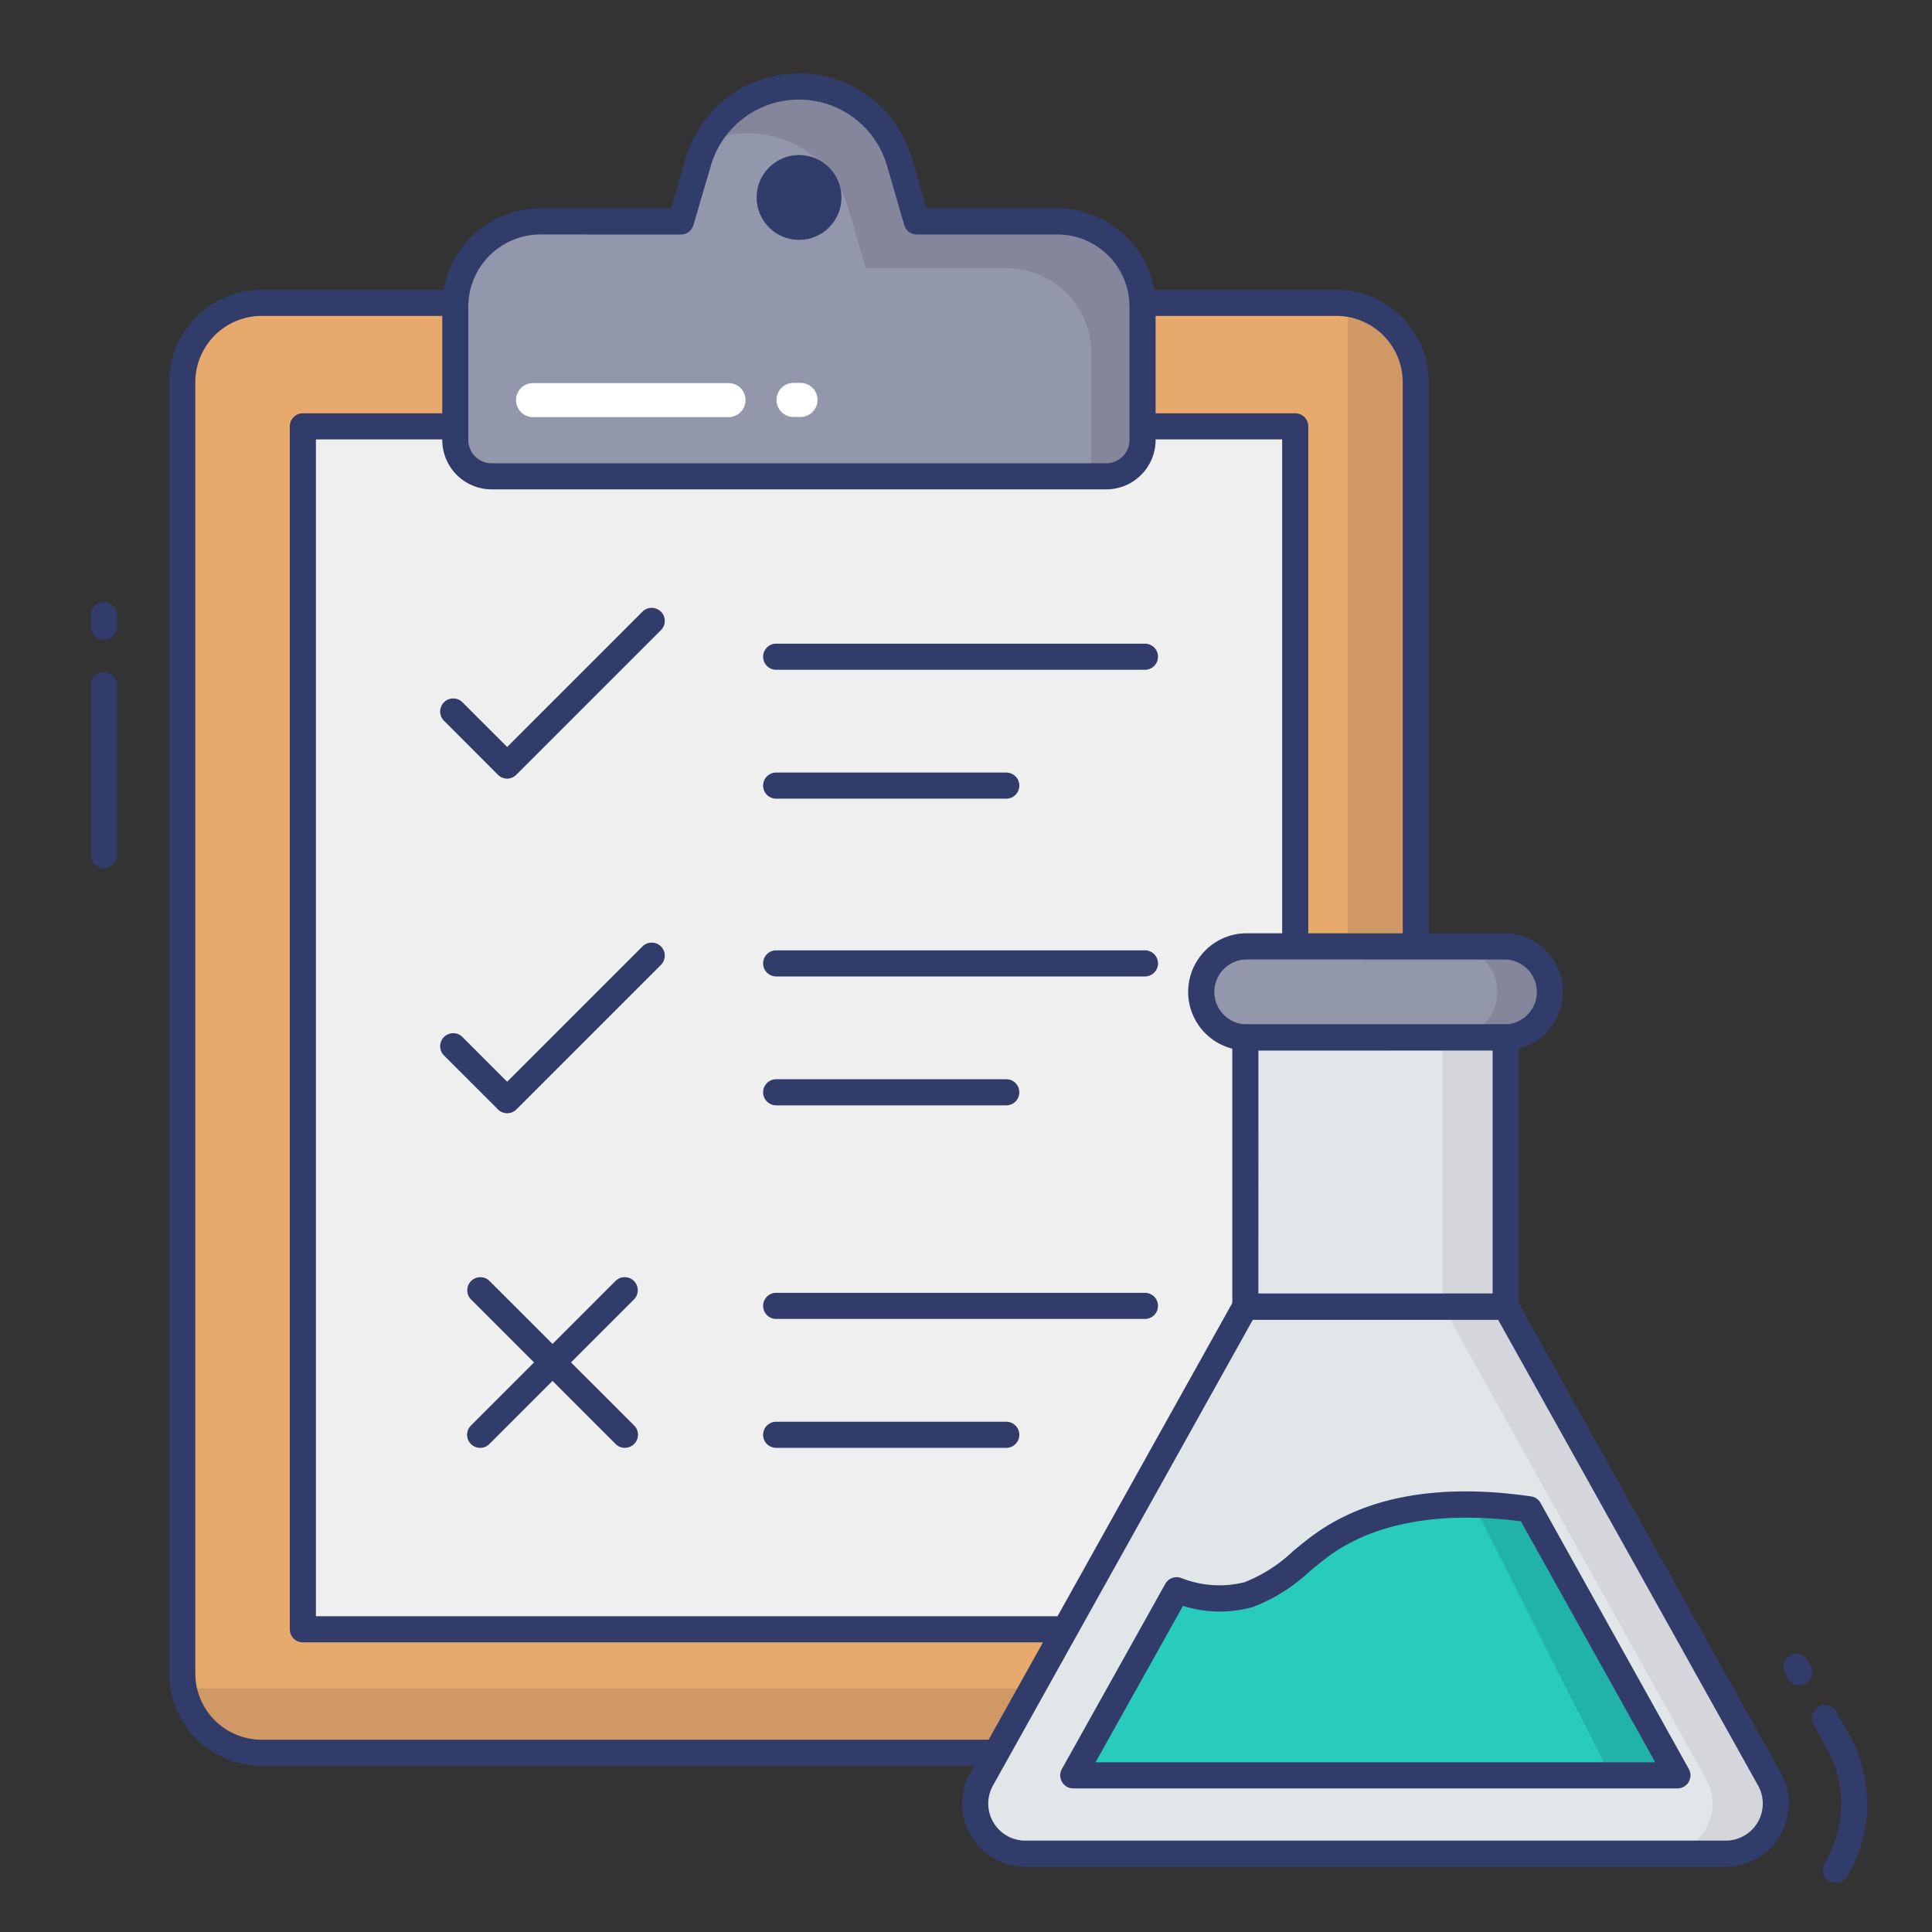 <svg id="color_line" height="512" viewBox="0 0 74 74" width="512" xmlns="http://www.w3.org/2000/svg" data-name="color line"><rect x="0" y="0" width="74" height="74" fill="#333333" stroke="none"/><path d="m43.762 11.6h7.425a3.041 3.041 0 0 1 3.041 3.041v49.454a3.041 3.041 0 0 1 -3.041 3.041h-41.164a3.041 3.041 0 0 1 -3.041-3.041v-49.451a3.041 3.041 0 0 1 3.041-3.044h7.417" fill="#e7aa6c"/><path d="m54.23 14.64v49.45a3.047 3.047 0 0 1 -3.04 3.05h-41.17a3.048 3.048 0 0 1 -2.99-2.5 2.565 2.565 0 0 0 .39.03h41.16a3.047 3.047 0 0 0 3.04-3.05v-49.45a3.1 3.1 0 0 0 -.05-.54 3.029 3.029 0 0 1 2.66 3.01z" fill="#d09865"/><path d="m43.761 16.33h5.849v46.076h-38.01v-46.076h5.839" fill="#eeefee"/><g fill="#323c6b"><path d="m49.61 62.906h-38.01a.5.5 0 0 1 -.5-.5v-46.076a.5.5 0 0 1 .5-.5h5.839a.5.5 0 0 1 0 1h-5.339v45.076h37.01v-45.076h-5.349a.5.5 0 0 1 0-1h5.849a.5.5 0 0 1 .5.5v46.076a.5.5 0 0 1 -.5.5z"/><path d="m19.428 29.823a.5.5 0 0 1 -.354-.146l-2.074-2.077a.5.5 0 0 1 .707-.707l1.719 1.718 5.189-5.189a.5.5 0 0 1 .707.707l-5.543 5.542a.5.5 0 0 1 -.351.152z"/><path d="m19.428 42.64a.5.5 0 0 1 -.354-.146l-2.074-2.073a.5.5 0 0 1 .707-.707l1.719 1.719 5.189-5.189a.5.5 0 0 1 .707.707l-5.543 5.543a.5.5 0 0 1 -.351.146z"/><path d="m18.392 55.456a.5.5 0 0 1 -.354-.854l5.543-5.543a.5.5 0 0 1 .707.707l-5.543 5.543a.5.5 0 0 1 -.353.147z"/><path d="m23.935 55.456a.5.5 0 0 1 -.354-.146l-5.543-5.543a.5.5 0 0 1 .707-.707l5.544 5.54a.5.5 0 0 1 -.354.854z"/><path d="m43.854 25.654h-14.125a.5.5 0 0 1 0-1h14.125a.5.5 0 0 1 0 1z"/><path d="m38.542 30.591h-8.813a.5.5 0 0 1 0-1h8.813a.5.5 0 0 1 0 1z"/><path d="m43.854 37.4h-14.125a.5.5 0 0 1 0-1h14.125a.5.5 0 0 1 0 1z"/><path d="m38.542 42.337h-8.813a.5.5 0 0 1 0-1h8.813a.5.5 0 0 1 0 1z"/><path d="m43.854 50.518h-14.125a.5.5 0 0 1 0-1h14.125a.5.5 0 0 1 0 1z"/><path d="m38.542 55.456h-8.813a.5.5 0 0 1 0-1h8.813a.5.5 0 0 1 0 1z"/><path d="m3.982 24.5a.5.5 0 0 1 -.5-.5v-.437a.5.5 0 0 1 1 0v.437a.5.5 0 0 1 -.5.5z"/><path d="m3.982 33.25a.5.5 0 0 1 -.5-.5v-6.5a.5.5 0 0 1 1 0v6.5a.5.5 0 0 1 -.5.5z"/></g><path d="m43.762 11.743v5.111a1.39 1.39 0 0 1 -1.39 1.39h-23.543a1.39 1.39 0 0 1 -1.39-1.39v-5.111a3.261 3.261 0 0 1 3.261-3.262h5.377l.669-2.281a4.007 4.007 0 0 1 3.854-2.887 4.008 4.008 0 0 1 3.85 2.893l.659 2.276h5.391a3.261 3.261 0 0 1 3.262 3.261z" fill="#9297ab"/><path d="m43.76 11.74v5.11a1.387 1.387 0 0 1 -1.39 1.39h-.57v-4.71a3.261 3.261 0 0 0 -3.26-3.26h-5.38l-.66-2.27a4.014 4.014 0 0 0 -3.85-2.9h-.01a3.942 3.942 0 0 0 -1.57.33 4 4 0 0 1 3.53-2.12 4.018 4.018 0 0 1 3.85 2.9l.66 2.27h5.39a3.261 3.261 0 0 1 3.26 3.26z" fill="#84879c"/><circle cx="30.605" cy="7.563" fill="#323c6b" r="1.625"/><path d="m68.917 64.542a.5.5 0 0 1 -.437-.256l-.116-.208a.5.5 0 0 1 .873-.487l.116.208a.5.5 0 0 1 -.436.744z" fill="#323c6b"/><path d="m70.313 72.114a.5.5 0 0 1 -.428-.757 4.378 4.378 0 0 0 .084-4.4l-.512-.918a.5.5 0 0 1 .873-.487l.517.927a5.43 5.43 0 0 1 -.1 5.4.5.5 0 0 1 -.434.235z" fill="#323c6b"/><path d="m51.187 67.635h-41.165a3.545 3.545 0 0 1 -3.541-3.541v-49.45a3.545 3.545 0 0 1 3.541-3.544h7.417a.5.5 0 0 1 0 1h-7.417a2.543 2.543 0 0 0 -2.541 2.541v49.454a2.543 2.543 0 0 0 2.541 2.541h41.165a2.544 2.544 0 0 0 2.541-2.541v-49.451a2.544 2.544 0 0 0 -2.541-2.544h-7.425a.5.5 0 0 1 0-1h7.425a3.545 3.545 0 0 1 3.541 3.541v49.454a3.545 3.545 0 0 1 -3.541 3.54z" fill="#323c6b"/><path d="m47.699 39.735h9.971v10.313h-9.971z" fill="#e1e6e9"/><path d="m59.351 37.989a1.743 1.743 0 0 1 -1.68 1.746h-9.971a1.744 1.744 0 0 1 -1.174-2.979 1.729 1.729 0 0 1 1.233-.506h9.854a1.738 1.738 0 0 1 1.738 1.739z" fill="#9297ab"/><path d="m59.35 37.99a1.706 1.706 0 0 1 -.51 1.23 1.763 1.763 0 0 1 -1.17.52h-2a1.763 1.763 0 0 0 1.17-.52 1.706 1.706 0 0 0 .51-1.23 1.741 1.741 0 0 0 -1.74-1.74h2a1.741 1.741 0 0 1 1.74 1.74z" fill="#84879c"/><path d="m57.672 50.045h-9.972l-10.122 18.136a1.919 1.919 0 0 0 1.694 2.819h26.828a1.919 1.919 0 0 0 1.694-2.819z" fill="#e1e6e9"/><path d="m55.25 39.74h2.42v10.31h-2.42z" fill="#d5d6db"/><path d="m66.1 71h-2.42a1.916 1.916 0 0 0 1.69-2.82l-10.1-18.13h-.02v-.01h2.42v.01l10.12 18.13a1.919 1.919 0 0 1 -1.69 2.82z" fill="#d5d6db"/><ellipse cx="55.27" cy="50.05" fill="#e1e6e9" rx=".007" ry=".011" transform="matrix(.447 -.894 .894 .447 -14.214 77.102)"/><path d="m64.25 68h-23.14l3.96-7.09a4.483 4.483 0 0 0 2.75.17 11.026 11.026 0 0 0 2.85-1.93c2.19-1.56 5.13-1.74 7.9-1.34z" fill="#27ccbc"/><path d="m64.25 68h-2.57l-5.24-10.37a15.308 15.308 0 0 1 2.13.18z" fill="#21b3a9"/><path d="m57.67 50.548h-9.97a.5.5 0 0 1 -.5-.5v-10.313a.5.5 0 0 1 .5-.5h9.97a.5.5 0 0 1 .5.5v10.313a.5.5 0 0 1 -.5.5zm-9.471-1h8.971v-9.313h-8.97z" fill="#323c6b"/><path d="m66.1 71.5h-26.828a2.419 2.419 0 0 1 -2.136-3.554l10.124-18.146a.5.5 0 0 1 .437-.256h9.975a.5.5 0 0 1 .437.256l10.118 18.137a2.418 2.418 0 0 1 -2.127 3.563zm-18.11-20.956-9.976 17.88a1.419 1.419 0 0 0 1.258 2.076h26.828a1.419 1.419 0 0 0 1.253-2.084l-9.975-17.872z" fill="#323c6b"/><path d="m64.25 68.5h-23.14a.5.5 0 0 1 -.437-.744l3.96-7.09a.5.5 0 0 1 .6-.229 3.969 3.969 0 0 0 2.442.164 5.779 5.779 0 0 0 1.846-1.183c.282-.233.563-.466.859-.676 2.03-1.445 4.809-1.927 8.261-1.427a.5.5 0 0 1 .365.251l5.68 10.19a.5.5 0 0 1 -.437.744zm-22.288-1h21.438l-5.145-9.229c-2.171-.285-5.119-.264-7.294 1.286-.275.2-.539.415-.8.632a6.61 6.61 0 0 1 -2.188 1.368 4.708 4.708 0 0 1 -2.662-.049z" fill="#323c6b"/><path d="m47.7 40.235a2.244 2.244 0 0 1 -1.528-3.835 2.227 2.227 0 0 1 1.586-.653h9.854a2.243 2.243 0 0 1 .075 4.485zm.059-3.485a1.234 1.234 0 0 0 -.879.36 1.244 1.244 0 0 0 .836 2.126h9.954a1.243 1.243 0 0 0 -.059-2.485z" fill="#323c6b"/><path d="m42.372 18.744h-23.542a1.893 1.893 0 0 1 -1.89-1.89v-5.111a3.766 3.766 0 0 1 3.76-3.762h5l.563-1.918a4.514 4.514 0 0 1 8.668 0l.554 1.915h5.015a3.766 3.766 0 0 1 3.762 3.762v5.111a1.893 1.893 0 0 1 -1.89 1.893zm-21.672-9.763a2.765 2.765 0 0 0 -2.762 2.762v5.111a.891.891 0 0 0 .89.89h23.544a.891.891 0 0 0 .89-.89v-5.111a2.766 2.766 0 0 0 -2.762-2.762h-5.386a.5.5 0 0 1 -.48-.361l-.659-2.275a3.514 3.514 0 0 0 -6.747 0l-.67 2.279a.5.5 0 0 1 -.479.359z" fill="#323c6b"/><path d="m20.393 15.978a.653.653 0 0 1 0-1.305h7.484a.653.653 0 1 1 0 1.305z" fill="#fff"/><path d="m30.369 15.971a.653.653 0 0 1 0-1.305h.261a.653.653 0 1 1 .01 1.305h-.261z" fill="#fff"/></svg>